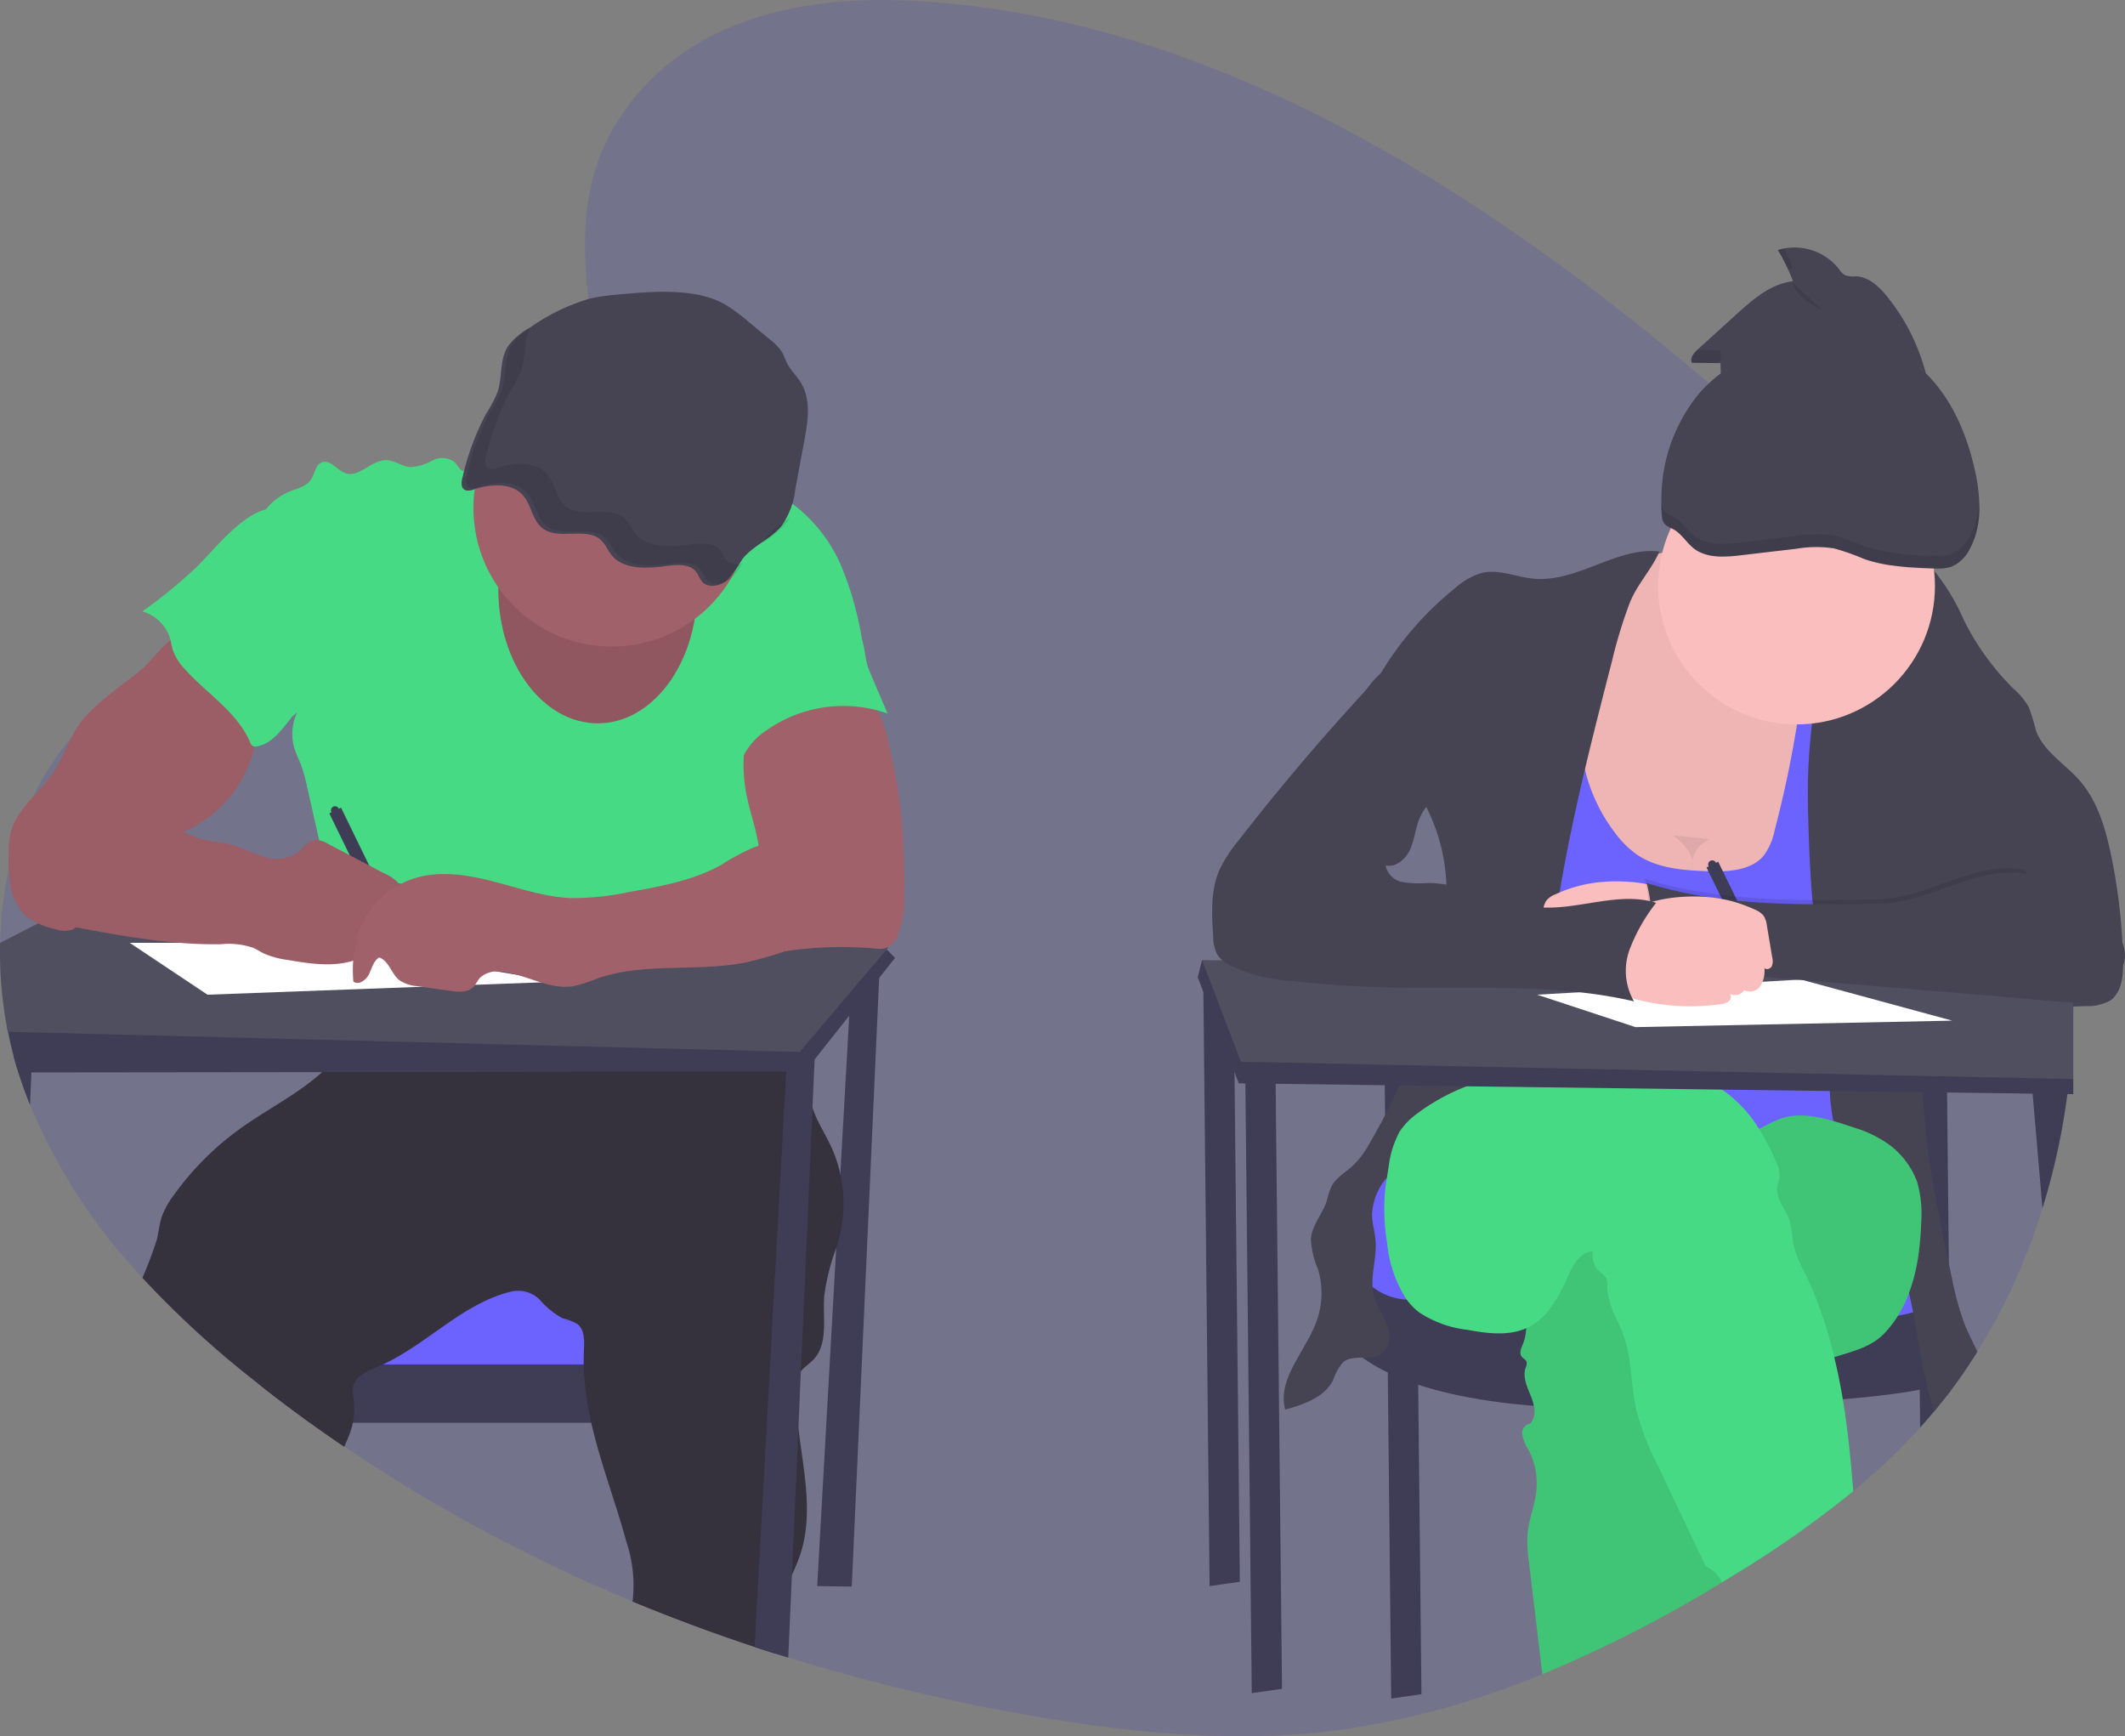 <svg xmlns="http://www.w3.org/2000/svg" width="272.692" height="222.769" viewBox="0 0 272.692 222.769">
  <rect x="0" y="0" width="272.692" height="222.769" fill="#808080" stroke="none"/>
  <g id="undraw_exams_g4ow" transform="translate(-0.001 -0.022)">
    <path id="Path_76" data-name="Path 76" d="M374.611,177.656v.5q-.044,4.378-.519,8.734a.317.317,0,0,1,0,.053c-.025.241-.053.48-.08.721-.047.408-.1.813-.153,1.221a87.81,87.81,0,0,1-3.2,14.646h0a78.979,78.979,0,0,1-8.351,18.389q-1.642,2.636-3.5,5.1h0c-.66.871-1.334,1.723-2.031,2.561q-.732.879-1.493,1.731l-.316.35a82.315,82.315,0,0,1-8.6,8.173,134.98,134.98,0,0,1-15.833,11.081c-.311.191-.624.38-.938.555a.455.455,0,0,1-.069.042A166.971,166.971,0,0,1,306.475,263.3a104.57,104.57,0,0,1-26.85,7.28c-12.823,1.576-25.8.294-38.547-1.909a250.51,250.51,0,0,1-31.35-7.491l-1.692-.53q-1.315-.419-2.627-.854-7.926-2.622-15.675-5.826a206.046,206.046,0,0,1-36.991-19.862q-2.22-1.493-4.375-3.052-3.013-2.17-5.954-4.467l-1.21-.938a124.363,124.363,0,0,1-14.377-13.2,73.309,73.309,0,0,1-14.427-22.2q-.793-1.973-1.454-4.02l-.042-.136c-.222-.694-.427-1.387-.616-2.109q-.416-1.548-.73-3.135c-.044-.2-.083-.405-.119-.61a52.5,52.5,0,0,1-.874-10.8,49.939,49.939,0,0,1,1.11-9.433h0a42.552,42.552,0,0,1,3.143-9.314h0a33.57,33.57,0,0,1,4.808-7.416h0a28.364,28.364,0,0,1,4.531-4.234,37.007,37.007,0,0,1,9.807-5.038h0c1.626-.583,3.274-1.093,4.93-1.568,1.174-.338,2.353-.66,3.526-.977l3.462-.935c2.22-.6,4.439-1.226,6.625-1.9a74.626,74.626,0,0,0,17.2-7.308c.855-.519,1.726-1.088,2.6-1.7q1.665-1.157,3.285-2.514h0c1.093-.916,2.164-1.895,3.185-2.933.158-.161.314-.322.469-.486.832-.877,1.64-1.8,2.389-2.749.366-.466.721-.941,1.06-1.423.469-.669.913-1.348,1.323-2.048h0A20.961,20.961,0,0,0,185.2,96.059a17.56,17.56,0,0,0-.18-2c-.361-2.45-.707-4.841-.963-7.18-1.071-9.674-.619-18.447,6.642-26.69,9.028-10.246,23.2-12.335,36.095-11.516,37.29,2.358,71.238,23.649,101.071,49q3.87,3.285,7.646,6.659.952.849,1.906,1.709c4.716,4.248,9.361,8.653,13.686,13.373.35.383.7.766,1.043,1.151.211.239.424.474.633.716q2.022,2.289,3.926,4.689a88.822,88.822,0,0,1,8.967,13.594A77.177,77.177,0,0,1,373.54,163.6h0a85.687,85.687,0,0,1,.952,9.2c.047.907.078,1.817.094,2.724v.871C374.614,176.824,374.614,177.234,374.611,177.656Z" transform="translate(-108.55 -48.49)" fill="#10f" opacity="0.1"/>
    <path id="Path_77" data-name="Path 77" d="M382.419,445.85l-4.439,79.012,4.439.058,3.607-80.18Z" transform="translate(-273.113 -321.336)" fill="#3f3d56"/>
    <rect id="Rectangle_8" data-name="Rectangle 8" width="54.933" height="11.93" transform="translate(38.004 164.545)" fill="#6c63ff"/>
    <path id="Path_78" data-name="Path 78" d="M293.238,679.51V687H236.494q-3.013-2.17-5.954-4.467V679.51Z" transform="translate(-196.694 -504.425)" fill="#3f3d56"/>
    <path id="Path_79" data-name="Path 79" d="M264.018,534.686c-.155.719-.358,1.429-.572,2.136a27.85,27.85,0,0,0-1.534,6.187c-.2,2.808.555,6.073-1.387,8.112-.5.527-1.151.921-1.6,1.484a2.6,2.6,0,0,0-.189.277,4.3,4.3,0,0,0-.452,2.22,38.862,38.862,0,0,0,.314,4.813c.658,5.493,1.956,11,.25,16.183a24.936,24.936,0,0,1-1.079,2.638,20.625,20.625,0,0,0-2.011,5.621,35.41,35.41,0,0,0-.15,4.481q-1.315-.419-2.627-.855-7.926-2.622-15.675-5.826c.014-.075.028-.153.039-.228a17.674,17.674,0,0,0-.807-7.4c-1.387-5.1-3.351-10.154-4.514-15.292a38.7,38.7,0,0,1-.918-6.1c-.033-.461-.053-.924-.055-1.387-.014-.6,0-1.21.025-1.82.058-1.218.111-2.663-.863-3.4a7.46,7.46,0,0,0-1.867-.716,10.583,10.583,0,0,1-2.982-2.428,3.909,3.909,0,0,0-3.493-1.026c-6.237,1.429-10.82,6.72-16.624,9.394-.225.105-.449.205-.677.3a9.866,9.866,0,0,0-2.128,1.088,2.425,2.425,0,0,0-.954,1.346,5.035,5.035,0,0,0,.053,1.809,9.235,9.235,0,0,1-.125,2.949,9,9,0,0,1-.3,1.11c-.222.657-.519,1.3-.8,1.942q-2.219-1.493-4.375-3.052-3.013-2.17-5.954-4.467l-1.19-.957a124.37,124.37,0,0,1-14.377-13.2,50.272,50.272,0,0,0,1.856-4.919c.233-.979.319-2,.641-2.949a10.6,10.6,0,0,1,1.531-2.747,37.179,37.179,0,0,1,8.528-8.534c3.437-2.464,7.408-4.439,10.5-7.236a16.571,16.571,0,0,0,3.21-3.8,2.376,2.376,0,0,0,.147-.278,5.754,5.754,0,0,0,.5-1.587c.222-1.243.189-2.608.3-3.8a40.545,40.545,0,0,0,11.411.344c4.425-.5,8.753-1.726,13.178-2.2.333-.039.669-.069,1-.1,1.418-.114,2.838-.139,4.261-.122,1.19,0,2.38.053,3.571.092l13.1.444a12.86,12.86,0,0,1,4.284.635,9.363,9.363,0,0,1,3.917,3.263c.13.178.261.355.383.538a16.924,16.924,0,0,1,2.02,3.992c.053.144.1.277.15.436.125.386.233.774.33,1.168.075.308.142.616.2.927a39.8,39.8,0,0,0,.968,4.592c.033.108.069.216.108.322.58,1.626,1.543,3.082,2.269,4.644a17.25,17.25,0,0,1,1.193,3.532A17.453,17.453,0,0,1,264.018,534.686Z" transform="translate(-156.144 -376.649)" fill="#35323e"/>
    <path id="Path_80" data-name="Path 80" d="M260.893,259c-1.171-.932-2.869-.25-4.239.352a27.209,27.209,0,0,1-3.54,1.279,1.5,1.5,0,0,1-.777.08c-.555-.133-.788-.791-1.2-1.19a2.674,2.674,0,0,0-2.822-.153,6.439,6.439,0,0,1-2.835.832c-1.06-.083-1.981-.866-3.052-.891-1.887-.044-3.471,2.281-5.255,1.665-1.088-.375-1.942-1.789-3.013-1.387-.832.316-.907,1.468-1.409,2.22-.591.877-1.742,1.124-2.727,1.512a7.835,7.835,0,0,0-4.755,8,27.572,27.572,0,0,0,1.7,5.249c1.737,5.074,1.14,10.8,3.329,15.692.277-.261.433-.358.7-.616a6.42,6.42,0,0,0-.375,4.605c.23.768.6,1.484.888,2.236a20.042,20.042,0,0,1,.71,2.58l2.414,10.648a69.143,69.143,0,0,1,2.053,12.585,36.725,36.725,0,0,1-.633,8.268c4.372-.724,8.373-2.663,12.8-2.638a35.7,35.7,0,0,1,4.85.5,99.836,99.836,0,0,0,14.185.963,5.634,5.634,0,0,0,2.175-.305,16.349,16.349,0,0,0,1.687-1.06,7.461,7.461,0,0,1,3.8-.832c5.934-.108,11.652,2.064,17.548,2.83a21.128,21.128,0,0,0,.68-15.847,23.66,23.66,0,0,1-1.454-4.592,23.228,23.228,0,0,1-.067-2.949,21.393,21.393,0,0,0-1.34-7.374,7.582,7.582,0,0,1-.721-2.849,6.474,6.474,0,0,1,1-2.774,19.254,19.254,0,0,1,8.2-8.95l4.281-2.874a42.238,42.238,0,0,0-2.908-10.995,19.551,19.551,0,0,0-7.083-8.517,23.405,23.405,0,0,0-3.346-1.665,15.548,15.548,0,0,0-5.063-1.387,26.843,26.843,0,0,0-5.937.755C273.128,263.045,265.821,262.917,260.893,259Z" transform="translate(-192.848 -200.247)" fill="#47da84"/>
    <path id="Path_81" data-name="Path 81" d="M225.745,488.273l-2.036,2.572-3.84,4.847-4.439,5.6-1.24,1.565h-2.405l-59.563.069-37.3.042h-1.665c-.222-.694-.427-1.387-.616-2.109q-.416-1.548-.73-3.135c-.044-.2-.083-.405-.119-.61l13.533-8.848,5.088-.028h0l15.564-.089h0l8.692-.05h2.583l5.793-.031h0l44.151-.253h0l2.258-.014h.979l2.594-.014,9.652-.056,1.853-.7.136.144Z" transform="translate(-110.89 -365.346)" fill="#3f3d56"/>
    <path id="Path_82" data-name="Path 82" d="M222.572,455.461l-.23.277-1.515,1.784-3.118,3.682-6.539,7.71-57.929-1.479-43.683-1.11c-.044-.2-.083-.405-.119-.61a52.5,52.5,0,0,1-.874-10.8l4.844-2.48,1.11-.572,8.637-4.439,7.58-3.884,19.77,2.569,4.378.569,1.981.255,2.9.377.244.033,45.464,5.9,5.024.652,2.949.383,9.089,1.182Z" transform="translate(-108.55 -333.922)" fill="#504f60"/>
    <path id="Path_83" data-name="Path 83" d="M465.334,534.51l-.047,1.09-.277,6.156L463.517,575.6l-.316,7.316-.832,18.821-.469,10.631-1.692-.53q-1.315-.419-2.627-.854l4.059-73.8.086-1.548,1.787-.555Z" transform="translate(-360.745 -399.654)" fill="#3f3d56"/>
    <path id="Path_84" data-name="Path 84" d="M117.229,534.22l-.125,2.849-.183,4.161q-.793-1.973-1.454-4.02l-.042-.136c-.222-.694-.427-1.387-.616-2.109Z" transform="translate(-113.072 -399.444)" fill="#3f3d56"/>
    <ellipse id="Ellipse_2" data-name="Ellipse 2" cx="12.762" cy="17.201" rx="12.762" ry="17.201" transform="translate(63.945 58.425)" fill="#a1616a"/>
    <ellipse id="Ellipse_3" data-name="Ellipse 3" cx="12.762" cy="17.201" rx="12.762" ry="17.201" transform="translate(63.945 58.425)" opacity="0.1"/>
    <ellipse id="Ellipse_4" data-name="Ellipse 4" cx="17.756" cy="17.756" rx="17.756" ry="17.756" transform="translate(60.754 47.466)" fill="#a1616a"/>
    <path id="Path_85" data-name="Path 85" d="M341.683,183.851a22.734,22.734,0,0,0-3.221.491,26.079,26.079,0,0,0-7.6,3.684,9.043,9.043,0,0,0-2.808,2.347c-1.182,1.762-.724,4-1.387,5.959a17.174,17.174,0,0,1-1.512,2.841,33.817,33.817,0,0,0-3,8.168c-.155.577-.2,1.359.43,1.581a1.734,1.734,0,0,0,1.076-.122c1.989-.658,4.517-.846,5.993.488s1.351,3.7,3.107,4.716c2.011,1.174,5.152-.244,6.978,1.14.782.594,1.065,1.545,1.706,2.261,1.493,1.665,4.364,1.584,6.753,1.248,1.37-.194,3.052-.325,3.884.638.4.455.513,1.079.977,1.49.832.744,2.355.366,3.168-.4a21.321,21.321,0,0,0,1.878-2.652c1.318-1.665,3.634-2.572,4.994-4.217a10.158,10.158,0,0,0,1.792-4.8l1.157-6.212c.469-2.519.9-5.271-.522-7.491-.5-.8-1.229-1.487-1.665-2.314-.291-.555-.455-1.14-.793-1.665a6.912,6.912,0,0,0-1.423-1.437l-2.738-2.267a23.032,23.032,0,0,0-2.994-2.22C352,182.835,346.149,183.435,341.683,183.851Z" transform="translate(-262.82 -145.995)" fill="#464353"/>
    <path id="Path_86" data-name="Path 86" d="M131.848,341.088c-.658.7-1.265,1.454-1.97,2.109a23.874,23.874,0,0,1-1.942,1.554q-1.631,1.221-3.191,2.527a17.869,17.869,0,0,0-2.924,2.922c-1.482,1.989-2.183,4.464-3.571,6.52-1.226,1.823-2.955,3.263-4.2,5.072a7.845,7.845,0,0,0-1.2,2.516,11.693,11.693,0,0,0-.247,2.661,19.759,19.759,0,0,0,.252,4.381,6.644,6.644,0,0,0,2.084,3.784,9.141,9.141,0,0,0,3.72,1.609,3.35,3.35,0,0,0,2.07.058,3.412,3.412,0,0,0,1.2-1.015l3.376-3.884c2.258-2.608,4.605-5.271,7.7-6.8.971-.474,1.995-.832,2.969-1.293a15.988,15.988,0,0,0,8.179-10.5c.277-1.085.455-2.192.635-3.3l.488-3.035a.968.968,0,0,0,0-.463,1,1,0,0,0-.355-.422,58.849,58.849,0,0,1-6.586-6.215,15.21,15.21,0,0,0-1.493-1.709c-.7-.555-.646-.513-1.487,0A17.833,17.833,0,0,0,131.848,341.088Z" transform="translate(-111.47 -257.494)" fill="#a1616a"/>
    <path id="Path_87" data-name="Path 87" d="M262.085,421.724a.522.522,0,1,0-.938.455l-.277.136,8.273,16.957,1.5-.73-8.273-16.968Z" transform="translate(-218.61 -317.932)" fill="#3f3d56"/>
    <path id="Path_88" data-name="Path 88" d="M131.848,341.088c-.658.7-1.265,1.454-1.97,2.109a23.874,23.874,0,0,1-1.942,1.554q-1.631,1.221-3.191,2.527a17.869,17.869,0,0,0-2.924,2.922c-1.482,1.989-2.183,4.464-3.571,6.52-1.226,1.823-2.955,3.263-4.2,5.072a7.845,7.845,0,0,0-1.2,2.516,11.693,11.693,0,0,0-.247,2.661,19.759,19.759,0,0,0,.252,4.381,6.644,6.644,0,0,0,2.084,3.784,9.141,9.141,0,0,0,3.72,1.609,3.35,3.35,0,0,0,2.07.058,3.412,3.412,0,0,0,1.2-1.015l3.376-3.884c2.258-2.608,4.605-5.271,7.7-6.8.971-.474,1.995-.832,2.969-1.293a15.988,15.988,0,0,0,8.179-10.5c.277-1.085.455-2.192.635-3.3l.488-3.035a.968.968,0,0,0,0-.463,1,1,0,0,0-.355-.422,58.849,58.849,0,0,1-6.586-6.215,15.21,15.21,0,0,0-1.493-1.709c-.7-.555-.646-.513-1.487,0A17.833,17.833,0,0,0,131.848,341.088Z" transform="translate(-111.47 -257.494)" opacity="0.04"/>
    <path id="Path_89" data-name="Path 89" d="M473.078,396.586a12.955,12.955,0,0,1-.832,5.208,2.774,2.774,0,0,1-1.543,1.617,3.591,3.591,0,0,1-1.357.05,49.014,49.014,0,0,0-16.227,1.287c1.415-2.83.6-6.223.993-9.364.108-.857.305-1.7.38-2.561.277-3.052-1.029-6.015-1.629-9.028a20.2,20.2,0,0,1,0-7.9,5.273,5.273,0,0,1,.68-1.9,4.46,4.46,0,0,1,1.559-1.357,13.087,13.087,0,0,1,7.421-1.257c1.7.114,5.11-.047,6.528,1,1.551,1.146,2.042,4.994,2.461,6.772a57.293,57.293,0,0,1,1.276,8.287A89.02,89.02,0,0,1,473.078,396.586Z" transform="translate(-357.055 -281.741)" fill="#a1616a"/>
    <path id="Path_90" data-name="Path 90" d="M59.98,436.03l9.988,6.659,44.945-1.665L85.227,436.03Z" transform="translate(-43.338 -315.043)" fill="#fff"/>
    <path id="Path_91" data-name="Path 91" d="M185.927,286.662c-1.64,1.445-3.03,3.149-4.583,4.689a63.06,63.06,0,0,1-6.964,5.7,5.183,5.183,0,0,1,3.607,3.634c.105.408.158.832.277,1.232a6.73,6.73,0,0,0,1.543,2.5c2.813,3.171,6.75,5.518,8.409,9.433a.871.871,0,0,0,.333.472.73.73,0,0,0,.43.05c1.5-.158,2.65-1.368,3.607-2.544a26.594,26.594,0,0,0,4.716-8.3,14.8,14.8,0,0,0,.069-9.433,24.144,24.144,0,0,0-2.183-4.253q-1.079-1.795-2.153-3.585c-.375-.63-.852-1.909-1.587-2.219C189.861,283.352,186.945,285.644,185.927,286.662Z" transform="translate(-156.115 -218.58)" fill="#47da84"/>
    <path id="Path_92" data-name="Path 92" d="M462.171,343.835l2.361,5.549a17.154,17.154,0,0,0-15.509,2.15,8.712,8.712,0,0,0-3.188,3.709,1.62,1.62,0,0,1-1.606-.63,3.221,3.221,0,0,1-.594-1.7c-.219-2.131.588-4.22,1.387-6.212a8.945,8.945,0,0,1,1.415-2.641,8.265,8.265,0,0,1,2.414-1.728,53.744,53.744,0,0,1,8.753-3.867c1.276-.413,2.614-.405,3.329.788C461.763,340.678,461.521,342.32,462.171,343.835Z" transform="translate(-350.642 -257.822)" fill="#47da84"/>
    <path id="Path_93" data-name="Path 93" d="M133.918,413.529c.591.472,1.11,1.029,1.717,1.479a12.263,12.263,0,0,0,2.042,1.146l2.736,1.315a15.329,15.329,0,0,0,2.65,1.076c1.171.313,2.4.344,3.576.635,1.484.366,2.841,1.129,4.3,1.57a4.975,4.975,0,0,0,4.395-.405c.763-.574,1.34-1.523,2.286-1.665a3.026,3.026,0,0,1,1.742.5l7.119,3.743a5.424,5.424,0,0,1,2.478,2.028c.5.963.164,2.425-.893,2.674a9.751,9.751,0,0,1-1.11.064.87.87,0,0,0-.816.63,1.265,1.265,0,0,0,.175.652,2.728,2.728,0,0,1,.042,2.319,1.659,1.659,0,0,1-2.014.832c.125,1.074-1.043,1.826-2.084,2.111-2.625.719-5.407.277-8.09-.178a11.089,11.089,0,0,1-3.085-.832c-.461-.225-.888-.513-1.354-.721a9.662,9.662,0,0,0-4.131-.469c-6.467.114-12.879-1.085-19.238-2.278a9.306,9.306,0,0,1-3.4-1.11c-1.942-1.265-2.663-3.862-2.344-6.159a18.493,18.493,0,0,1,2.63-6.4l1.484-2.616a3.369,3.369,0,0,1,.8-1.054C127.717,410.751,132.048,412.025,133.918,413.529Z" transform="translate(-117.218 -310.866)" fill="#a1616a"/>
    <path id="Path_94" data-name="Path 94" d="M133.918,413.529c.591.472,1.11,1.029,1.717,1.479a12.263,12.263,0,0,0,2.042,1.146l2.736,1.315a15.329,15.329,0,0,0,2.65,1.076c1.171.313,2.4.344,3.576.635,1.484.366,2.841,1.129,4.3,1.57a4.975,4.975,0,0,0,4.395-.405c.763-.574,1.34-1.523,2.286-1.665a3.026,3.026,0,0,1,1.742.5l7.119,3.743a5.424,5.424,0,0,1,2.478,2.028c.5.963.164,2.425-.893,2.674a9.751,9.751,0,0,1-1.11.064.87.87,0,0,0-.816.63,1.265,1.265,0,0,0,.175.652,2.728,2.728,0,0,1,.042,2.319,1.659,1.659,0,0,1-2.014.832c.125,1.074-1.043,1.826-2.084,2.111-2.625.719-5.407.277-8.09-.178a11.089,11.089,0,0,1-3.085-.832c-.461-.225-.888-.513-1.354-.721a9.662,9.662,0,0,0-4.131-.469c-6.467.114-12.879-1.085-19.238-2.278a9.306,9.306,0,0,1-3.4-1.11c-1.942-1.265-2.663-3.862-2.344-6.159a18.493,18.493,0,0,1,2.63-6.4l1.484-2.616a3.369,3.369,0,0,1,.8-1.054C127.717,410.751,132.048,412.025,133.918,413.529Z" transform="translate(-117.218 -310.866)" opacity="0.04"/>
    <path id="Path_95" data-name="Path 95" d="M327.919,433.262c-1.445.682-3.1.749-4.614,1.273a27.323,27.323,0,0,0-4.176,2.236c-3.607,2.014-7.768,2.774-11.855,3.5a34.587,34.587,0,0,1-7.491.782c-3.379-.144-6.625-1.271-9.9-2.12s-6.767-1.421-10.01-.466a11.267,11.267,0,0,0-7.352,7.055,16.25,16.25,0,0,0-.644,6.248c.682.5,1.637-.194,2.009-.957s.574-1.7,1.3-2.142c1.251.424,1.556,2.092,2.589,2.916a4.674,4.674,0,0,0,2.322.769l4.217.6c1.015.144,2.195.241,2.93-.474.358-.347.555-.832.882-1.2a3.272,3.272,0,0,1,2.791-.771c3.118.311,6.043,2.333,9.139,1.853a17.329,17.329,0,0,0,3.071-.977c6.018-2.125,12.7-.832,18.966-2.05a42.328,42.328,0,0,0,6.961-2.15,14.077,14.077,0,0,0,3.537-1.753,7.446,7.446,0,0,0,2.874-6.606,7.552,7.552,0,0,0-2.666-4.894,9.436,9.436,0,0,0-1.715-1.473C329.964,431.964,328.868,432.815,327.919,433.262Z" transform="translate(-226.529 -325.805)" fill="#a1616a"/>
    <g id="Group_1" data-name="Group 1" transform="translate(59.79 42.15)" opacity="0.1">
      <path id="Path_96" data-name="Path 96" d="M357.549,230.223c-.463-.411-.577-1.035-.977-1.49-.832-.963-2.514-.832-3.884-.638-2.389.336-5.271.413-6.753-1.248-.641-.716-.924-1.665-1.706-2.261-1.826-1.387-4.966.033-6.978-1.14-1.756-1.024-1.642-3.4-3.107-4.716s-4-1.146-5.993-.488a1.734,1.734,0,0,1-1.076.122c-.63-.222-.585-1-.43-1.581a33.824,33.824,0,0,1,3-8.168,17.159,17.159,0,0,0,1.512-2.841c.6-1.759.294-3.748,1.085-5.413a7.471,7.471,0,0,0-2.189,1.942c-1.182,1.762-.724,4-1.387,5.959a17.16,17.16,0,0,1-1.512,2.841,33.821,33.821,0,0,0-3,8.168c-.155.577-.2,1.359.43,1.581a1.734,1.734,0,0,0,1.077-.122c1.989-.658,4.517-.846,5.993.488s1.351,3.7,3.107,4.716c2.011,1.174,5.152-.244,6.978,1.14.782.594,1.065,1.545,1.706,2.261,1.493,1.665,4.364,1.584,6.753,1.248,1.371-.194,3.052-.325,3.884.638.4.455.513,1.079.977,1.49.832.744,2.355.366,3.168-.4a8.416,8.416,0,0,0,1.326-1.814A2.064,2.064,0,0,1,357.549,230.223Z" transform="translate(-324.055 -200.36)"/>
      <path id="Path_97" data-name="Path 97" d="M461.707,290.439a7.883,7.883,0,0,0-.5.719,15.04,15.04,0,0,0,2.991-2.439,5.884,5.884,0,0,0,.555-.8A14.571,14.571,0,0,0,461.707,290.439Z" transform="translate(-423.158 -263.627)"/>
    </g>
    <path id="Path_98" data-name="Path 98" d="M556.48,446.53l.832,79.625,3.884-.555-.832-79.07Z" transform="translate(-402.09 -322.63)" fill="#3f3d56"/>
    <path id="Path_99" data-name="Path 99" d="M640.48,498.53l.832,79.625,3.884-.555-.832-79.07Z" transform="translate(-462.786 -360.203)" fill="#3f3d56"/>
    <path id="Path_100" data-name="Path 100" d="M999.317,587.229h0L999.3,585.7v-.91l-.147-14.005-.23-21.9L998.884,547H995l.02,1.82.122,11.727.053,5.077h0l.044,4.112.072,7.108.045,4.192h0v.444l.058,5.51.05,4.858.316-.35q.763-.852,1.493-1.731Z" transform="translate(-749.064 -408.678)" fill="#3f3d56"/>
    <path id="Path_101" data-name="Path 101" d="M619.2,545.03l-2.219,3.318,2.219,15.118,18.866,5.163h30.518l18.311,1.107,8.723-5.971-1.509-10.254-6.658-8.481Z" transform="translate(-445.805 -393.802)" fill="#6c63ff"/>
    <path id="Path_102" data-name="Path 102" d="M722.039,605.48l-1.11,9.216s-5.826,18.07,41.061,16.963,38.841-4.794,38.841-4.794l-.277-10.692s1.634,5.06-22.2,4.375-46.055-2.9-46.055-2.9S723.981,619.122,722.039,605.48Z" transform="translate(-550.864 -450.934)" fill="#3f3d56"/>
    <path id="Path_103" data-name="Path 103" d="M837.088,304.512a13.405,13.405,0,0,0-6.056,6.19,39.96,39.96,0,0,0-2.872,8.323,74.1,74.1,0,0,0-2,9.089,27.527,27.527,0,0,0,2.33,16.136c2.514,4.913,7.158,8.878,12.6,9.824a23.182,23.182,0,0,0,6.381.075,51.88,51.88,0,0,0,11.267-2.483c3.815-1.29,7.785-3.277,9.483-6.936a15.512,15.512,0,0,0,1.021-6.878,73.168,73.168,0,0,0-2.86-18.808,16.014,16.014,0,0,0-2.2-5.06,15.51,15.51,0,0,0-4.092-3.607C853.6,306.007,845.07,300.883,837.088,304.512Z" transform="translate(-626.85 -232.576)" fill="#fbbebe"/>
    <path id="Path_104" data-name="Path 104" d="M837.088,304.512a13.405,13.405,0,0,0-6.056,6.19,39.96,39.96,0,0,0-2.872,8.323,74.1,74.1,0,0,0-2,9.089,27.527,27.527,0,0,0,2.33,16.136c2.514,4.913,7.158,8.878,12.6,9.824a23.182,23.182,0,0,0,6.381.075,51.88,51.88,0,0,0,11.267-2.483c3.815-1.29,7.785-3.277,9.483-6.936a15.512,15.512,0,0,0,1.021-6.878,73.168,73.168,0,0,0-2.86-18.808,16.014,16.014,0,0,0-2.2-5.06,15.51,15.51,0,0,0-4.092-3.607C853.6,306.007,845.07,300.883,837.088,304.512Z" transform="translate(-626.85 -232.576)" opacity="0.05"/>
    <path id="Path_105" data-name="Path 105" d="M791.886,371.36a12.6,12.6,0,0,0,2.774,2.774c2.641,1.826,6.032,2.072,9.239,2.172,2.575.078,5.527-.069,7.141-2.078a8.314,8.314,0,0,0,1.348-3.182,141.177,141.177,0,0,0,3.857-21.021l7.346.025c3.179,13.614,2.919,27.766,2.641,41.746l-.4,20.386-4.733-.5c-11.239-1.19-22.495-2.38-33.795-2.586a193.319,193.319,0,0,0-19.842.655L777.767,379.1c1.337-3.984,2.688-8.021,3-12.207.452-6.073-1.251-12.485,1.11-18.1a2.2,2.2,0,0,1,.857-1.157,2.434,2.434,0,0,1,1.468-.114c.932.125,3.781,0,4.458.6,1,.866.339,1-.014,2.392a29.187,29.187,0,0,0-1.218,7.41A21.886,21.886,0,0,0,791.886,371.36Z" transform="translate(-584.652 -264.503)" fill="#6c63ff"/>
    <path id="Path_106" data-name="Path 106" d="M963.05,413.639h0q1.856-2.464,3.5-5.1c-.555-1.187-1.165-2.347-1.651-3.559a35.763,35.763,0,0,1-1.593-5.785q-.216-1-.43-2c-1.554-7.244-3.013-14.591-3.315-21.934q-.042-.915-.053-1.831v-2.28c.033-1.665.139-3.343.33-5.013.036-.327.078-.655.122-.982a1.407,1.407,0,0,1,.028-.214l18.866-.688h0l1.587-.058a5.813,5.813,0,0,0,3.143-.719c1.512-1.038,1.689-3.166,1.665-4.994a74.126,74.126,0,0,0-1.565-13.747c-.716-3.4-1.737-6.878-4.028-9.491-1.881-2.147-4.605-3.709-5.585-6.381a28.833,28.833,0,0,0-.927-3.032,9.444,9.444,0,0,0-1.986-2.378,33.107,33.107,0,0,1-6.353-8.8,27.8,27.8,0,0,0-3.809-6.326c-.072-.081-.144-.155-.219-.228-1.248-1.235-2.677-1.776-4.37-.935a5.6,5.6,0,0,0-.866.538h0a10.546,10.546,0,0,0-1.645,1.565,37.453,37.453,0,0,0-4.475,6.381,35.454,35.454,0,0,0-2.286,4.994A34.407,34.407,0,0,0,945.9,324.8c-.239,1.046-.427,2.1-.577,3.163a76.929,76.929,0,0,0-.477,12.08c.083,3.707.247,7.421.583,11.114q.125,1.34.277,2.677.305,2.644.755,5.271c.119.669.241,1.337.377,2,.033.178.069.355.105.53l.017.075a45.063,45.063,0,0,1,.852,4.692q.033.3.05.591a22.8,22.8,0,0,1-.022,2.722c-.064,1.071-.164,2.139-.213,3.21a5.174,5.174,0,0,1-.02.555c-.014.541,0,1.082,0,1.623a25.745,25.745,0,0,0,.461,3.854,24.928,24.928,0,0,0,2.4,6.781c.105.2.214.4.322.591,1.407,2.514,3.182,4.819,4.483,7.391a31.9,31.9,0,0,1,2.5,7.272q.277,1.246.527,2.5c.258,1.332.488,2.675.724,4.017.022.133.047.277.072.4.313,1.781.644,3.554,1.068,5.294.247,1.013.524,2.011.849,2.994Z" transform="translate(-712.798 -235.089)" fill="#464353"/>
    <path id="Path_107" data-name="Path 107" d="M863.235,577.931c0,.25-.016.5-.028.752a35.539,35.539,0,0,1-.336,3.637,23.66,23.66,0,0,1-1.2,4.825,16.27,16.27,0,0,1-1.432,2.944,13.573,13.573,0,0,1-1.781,2.294c-1.665,1.731-4.062,2.283-6.381,3.013A15.709,15.709,0,0,0,849,596.653c-.175.1-.347.2-.513.313l-2.9,1.923a8.683,8.683,0,0,0-2.45,2.1,4.479,4.479,0,0,0-.277.469,10.624,10.624,0,0,0-.855,2.563c-1.509,6.287-3.021,12.579-4.056,18.96-.069.422-.136.846-.208,1.271l-.025.133a.7.7,0,0,0-.045-.092,166.966,166.966,0,0,1-23.055,11.783l-1.723-14.427a17.454,17.454,0,0,1-.178-3.546c.164-1.867.924-3.637,1.129-5.5a9.368,9.368,0,0,0-.99-5.291,5.786,5.786,0,0,1-.813-1.962,1.22,1.22,0,0,1,1.043-1.426,2.564,2.564,0,0,0,.436-2.289,6.65,6.65,0,0,0-.388-1.268c-.472-1.16-1.068-2.422-.663-3.607a1.346,1.346,0,0,0,.139-.694.109.109,0,0,0,0-.044c-.094-.311-.463-.447-.655-.71-.361-.491,0-1.16.222-1.726a6.58,6.58,0,0,0,.372-1.889c.031-.358.053-.719.092-1.074a10.83,10.83,0,0,1,.258-1.426,11.256,11.256,0,0,1,4.558-6.525c1.079-.727,2.281-1.257,3.382-1.942a30.965,30.965,0,0,0,3.224-2.5q3.665-3.052,7.621-5.754a96.265,96.265,0,0,1,8.8-5.344q.971-.524,1.942-1.021,1.057-.555,2.128-1.052c2.286-1.09,4.88-.682,7.407.044,1.06.3,2.106.663,3.116.99a14.423,14.423,0,0,1,2.83,1.271,10.435,10.435,0,0,1,4.858,5.71.291.291,0,0,1,0,.047A14.53,14.53,0,0,1,863.235,577.931Z" transform="translate(-616.69 -421.248)" fill="#47da84"/>
    <path id="Path_108" data-name="Path 108" d="M863.235,577.931c0,.25-.016.5-.028.752a35.539,35.539,0,0,1-.336,3.637,23.66,23.66,0,0,1-1.2,4.825,16.27,16.27,0,0,1-1.432,2.944,13.573,13.573,0,0,1-1.781,2.294c-1.665,1.731-4.062,2.283-6.381,3.013A15.709,15.709,0,0,0,849,596.653c-.175.1-.347.2-.513.313l-2.9,1.923a8.683,8.683,0,0,0-2.45,2.1,4.479,4.479,0,0,0-.277.469,10.624,10.624,0,0,0-.855,2.563c-1.509,6.287-3.021,12.579-4.056,18.96-.069.422-.136.846-.208,1.271l-.025.133a.7.7,0,0,0-.045-.092,166.966,166.966,0,0,1-23.055,11.783l-1.723-14.427a17.454,17.454,0,0,1-.178-3.546c.164-1.867.924-3.637,1.129-5.5a9.368,9.368,0,0,0-.99-5.291,5.786,5.786,0,0,1-.813-1.962,1.22,1.22,0,0,1,1.043-1.426,2.564,2.564,0,0,0,.436-2.289,6.65,6.65,0,0,0-.388-1.268c-.472-1.16-1.068-2.422-.663-3.607a1.346,1.346,0,0,0,.139-.694.109.109,0,0,0,0-.044c-.094-.311-.463-.447-.655-.71-.361-.491,0-1.16.222-1.726a6.58,6.58,0,0,0,.372-1.889c.031-.358.053-.719.092-1.074a10.83,10.83,0,0,1,.258-1.426,11.256,11.256,0,0,1,4.558-6.525c1.079-.727,2.281-1.257,3.382-1.942a30.965,30.965,0,0,0,3.224-2.5q3.665-3.052,7.621-5.754a96.265,96.265,0,0,1,8.8-5.344q.971-.524,1.942-1.021,1.057-.555,2.128-1.052c2.286-1.09,4.88-.682,7.407.044,1.06.3,2.106.663,3.116.99a14.423,14.423,0,0,1,2.83,1.271,10.435,10.435,0,0,1,4.858,5.71.291.291,0,0,1,0,.047A14.53,14.53,0,0,1,863.235,577.931Z" transform="translate(-616.69 -421.248)" opacity="0.1"/>
    <path id="Path_109" data-name="Path 109" d="M899.085,446.724a.522.522,0,1,0-.938.455l-.277.136,8.273,16.957,1.5-.73-8.273-16.968Z" transform="translate(-678.882 -335.996)" fill="#3f3d56"/>
    <ellipse id="Ellipse_5" data-name="Ellipse 5" cx="17.756" cy="17.756" rx="17.756" ry="17.756" transform="translate(212.79 57.454)" fill="#fbbebe"/>
    <path id="Path_110" data-name="Path 110" d="M917.8,195.412a23.58,23.58,0,0,0-.627-4.187c-1.043-4.486-2.949-8.9-6.231-12.124a24.282,24.282,0,0,0-.724-2.328.435.435,0,0,0-.02-.055,26.05,26.05,0,0,0-4.189-7.427c-1.04-1.293-2.389-2.569-4.048-2.619a3.282,3.282,0,0,1-1.387-.15,2.5,2.5,0,0,1-.774-.794,7.266,7.266,0,0,0-7.036-2.633l-.172.036c-.1.019-.194.042-.277.067s-.233.067-.35.1q.192.316.375.641.494.88.915,1.8.35.766.647,1.556c-2.841.325-5.155,2.342-7.269,4.261l-4.977,4.517a.219.219,0,0,0-.025.025l-.144.139c-.036.036-.072.072-.105.111a.234.234,0,0,0-.036.039c-.042.044-.08.092-.119.139a2.094,2.094,0,0,0-.186.277,1.014,1.014,0,0,0-.072.13.278.278,0,0,0-.02.042,1.026,1.026,0,0,0-.047.117.04.04,0,0,0,0,.017.648.648,0,0,0-.019.069.833.833,0,0,0,.047.588l3.282.036h.386c.017.438.031.879.047,1.318a18.722,18.722,0,0,0-1.5,1.248,16.287,16.287,0,0,0-1.462,1.543,21.292,21.292,0,0,0-4.661,12.845v1.7c0,.277.025.555.047.832a2.078,2.078,0,0,0,.278,1.029.937.937,0,0,0,.078.1,1.916,1.916,0,0,0,.588.433l.239.117h0c.119.058.233.114.344.178,1.046.591,1.665,1.731,2.616,2.464.055.042.111.083.166.119l.125.083.078.05.105.061a2.274,2.274,0,0,0,.214.114h0l.133.067h.022c.111.05.222.1.336.139l.158.055.047.017c.044.014.091.031.139.042q.142.042.278.075l.277.061c.108.019.219.039.33.053l.164.022.166.017q.4.036.8.042h0a19.964,19.964,0,0,0,2.516-.175l7.08-.832a15.256,15.256,0,0,1,4.83-.044,31.845,31.845,0,0,1,3.884,1.368c.294.1.588.2.885.277.108.031.219.064.33.092l.153.039.355.086c.128.031.255.061.383.086.18.039.358.072.538.105.122.025.247.044.372.067h.025l.355.055h.086l.264.036c.128.019.255.036.386.05q.425.053.849.092c.458.044.918.078,1.387.105l.461.028.461.022,1.387.061h.255a7.158,7.158,0,0,0,1.726-.089c.1-.019.2-.042.294-.069s.178-.055.277-.089a4.75,4.75,0,0,0,2.328-2.3c.111-.208.214-.416.308-.63s.18-.43.258-.646c.1-.277.18-.541.252-.818.022-.075.042-.15.058-.228s.055-.23.078-.347c.069-.319.122-.641.161-.966a2.958,2.958,0,0,1,.036-.311c.025-.277.044-.535.055-.807v-.622C917.817,195.995,917.8,195.7,917.8,195.412Zm-7.114-16.563c-.225-.211-.455-.413-.688-.6a2.871,2.871,0,0,1,.685.6Z" transform="translate(-663.816 -131.194)" fill="#464353"/>
    <path id="Path_111" data-name="Path 111" d="M734.074,306.859c-2.089-.258-4.162-1.174-6.223-.724a8.624,8.624,0,0,0-3.432,1.9,41.73,41.73,0,0,0-9.646,11.028,5.822,5.822,0,0,0-.891,2.086,5.531,5.531,0,0,0,.383,2.575c1.9,5.607,5.957,10.29,7.8,15.914,1.942,5.915,1.268,12.379-.164,18.439a77.058,77.058,0,0,1-8.556,21.28,12.135,12.135,0,0,1-1.97,2.7c-1.01.971-2.367,1.665-2.966,2.935a13.167,13.167,0,0,0-.555,1.781c-.555,1.665-1.9,3.091-2.028,4.847a11.058,11.058,0,0,0,.924,3.884,10.7,10.7,0,0,1-.2,6.686c-1.406,3.856-5.085,7.363-4.017,11.328,2.383-.685,5.024-1.576,6.148-3.787a6.748,6.748,0,0,1,1.262-2.286c1.334-1.135,3.607-.108,5.024-1.151,1.071-.794,1.11-2.419.633-3.668s-1.3-2.347-1.665-3.632c-.638-2.317.383-4.766.194-7.161-.089-1.11-.43-2.172-.455-3.277a7.7,7.7,0,0,1,2.719-5.618,22.6,22.6,0,0,1,5.449-3.374l7.258-3.607c2.633-1.3,5.518-2.894,6.381-5.7a11.547,11.547,0,0,0,.347-3.271c.247-16.788,4.453-33.237,8.634-49.5a61.306,61.306,0,0,1,2.275-7.469c.965-2.419,2.855-4.361,3.818-6.609C744.977,302.756,739.875,307.586,734.074,306.859Z" transform="translate(-537.606 -232.626)" fill="#464353"/>
    <path id="Path_112" data-name="Path 112" d="M807.7,586.029c.641,3.884,1.032,7.852,1.337,11.8A134.988,134.988,0,0,1,793.2,608.91c-.311.191-.624.38-.938.555l-.025.133a.708.708,0,0,0-.044-.092,4.176,4.176,0,0,0-2.086-2.059q-3.071-6.45-6.137-12.9a33.884,33.884,0,0,1-2.774-7.172,1.1,1.1,0,0,0-.033-.161c-.422-1.942-.519-3.959-.8-5.926a17.115,17.115,0,0,0-.757-3.313c-.333-.957-.791-1.887-1.2-2.821a9.4,9.4,0,0,1-.938-3.568,2.332,2.332,0,0,0-.169-1.165,3.024,3.024,0,0,0-.757-.732,2.888,2.888,0,0,1-.932-2.638c-1.665.086-2.6,1.876-3.271,3.393a18.5,18.5,0,0,1-2.375,4.162,7.892,7.892,0,0,1-2.63,2.189c-.092.044-.183.089-.277.128-2.317,1.021-5.022.66-7.532.2a14.119,14.119,0,0,1-6.228-2.267l-.189-.15a8.148,8.148,0,0,1-1.387-1.482,16.123,16.123,0,0,1-2.5-7.213c-.033-.239-.067-.477-.1-.716a26.688,26.688,0,0,1-.208-5.4c.033-.444.081-.888.139-1.329.039-.278.08-.577.128-.866a.075.075,0,0,1,0-.025c.072-.458.15-.918.228-1.387a12.751,12.751,0,0,1,1.387-4.542,8.6,8.6,0,0,1,2.042-2.186c.3-.236.608-.461.918-.677.5-.35,1.024-.683,1.551-1a26.8,26.8,0,0,1,4.162-2.025c.344-.133.694-.258,1.043-.377a8.187,8.187,0,0,1,4.239-.336,22.325,22.325,0,0,0,3.8.222,95.664,95.664,0,0,0,9.771-1.088c4.511-.555,9.358-.621,13.292,1.665.189.108.372.222.555.341a16.437,16.437,0,0,1,4.769,5.041c.278.419.519.849.757,1.285a32.7,32.7,0,0,1,1.49,3.08,3.828,3.828,0,0,1,.413,1.665,2.152,2.152,0,0,1-.044.327c-.075.394-.225.777-.277,1.176-.175,1.512,1.11,2.774,1.59,4.214a20.669,20.669,0,0,1,.452,2.93,15.236,15.236,0,0,0,1.543,3.884,48.59,48.59,0,0,1,2.469,6.206c.483,1.479.9,2.98,1.26,4.494q.178.73.336,1.462C807.231,583.391,807.478,584.706,807.7,586.029Z" transform="translate(-571.219 -406.478)" fill="#47da84"/>
    <path id="Path_113" data-name="Path 113" d="M666.342,459.289v1.942l-.358-.006-.4-.006-4.461-.056-10.992-.144-3.085-.039-.8-.011-4.63-.058-6.525-.086-13.844-.18-24.023-.311-8.67-.111-3.479-.044-3.2-.042-1.995-.028-1.889-.025-14.008-.18-3.884-.05-.846-.011-.549-1.418-3.992-10.3-.73-1.881.555-2.22,2.5,1.665,1.537.191,25.305,3.146,4.75.591,10.071,1.254,9.866,1.226,3.867.48,22.886,2.847,6.395.8,5.294.658,18.821,2.342Z" transform="translate(-400.284 -320.823)" fill="#3f3d56"/>
    <path id="Path_114" data-name="Path 114" d="M555.98,444.03l4.994,13.04,106.813,2.22V445.14Z" transform="translate(-401.729 -320.823)" fill="#504f60"/>
    <path id="Path_115" data-name="Path 115" d="M575.98,496.03l.832,79.625,3.884-.555-.832-79.07Z" transform="translate(-416.18 -358.396)" fill="#3f3d56"/>
    <path id="Path_116" data-name="Path 116" d="M1053.443,551.26h-.4a87.817,87.817,0,0,1-3.2,14.646l-1.262-14.7-.052-.627,4.666-.538.155-.017Z" transform="translate(-787.743 -410.86)" fill="#3f3d56"/>
    <path id="Path_117" data-name="Path 117" d="M764.248,458.3l-40.644.832-12.623-4.162,33.847-1.942Z" transform="translate(-513.726 -327.326)" fill="#fff"/>
    <path id="Path_118" data-name="Path 118" d="M821.842,457.794a2.724,2.724,0,0,0-1.11.791,2.93,2.93,0,0,0-.413,1.26l-.683,4.07a1.8,1.8,0,0,0,.053,1.129c.178.341.693.519.952.236a3.655,3.655,0,0,0,.5,2.294,1.6,1.6,0,0,0,2.089.538,1.354,1.354,0,0,0,2.039.316c-.394.133-.422.735-.142,1.04a1.811,1.811,0,0,0,1.132.452,27.685,27.685,0,0,0,14.4-1.812c.43-.178-.7-5.479-.816-6.023-.277-1.279-.416-2.841-1.5-3.7-2.58-2.059-7.163-2.464-10.307-2.219A17.756,17.756,0,0,0,821.842,457.794Z" transform="translate(-622.305 -342.999)" fill="#fbbebe"/>
    <path id="Path_119" data-name="Path 119" d="M898.588,454.031c-10.035.191-20.278.355-29.855-2.65a20.254,20.254,0,0,1-.183,10.784l46.92,3.884c1.989.164,10.237,1.1,12.177.627s-16.272-6.467-15.537-8.323c2.023-5.113,8.8-8.11,3.917-8.3C909.869,449.809,904.794,453.915,898.588,454.031Z" transform="translate(-657.696 -338.62)" opacity="0.1"/>
    <path id="Path_120" data-name="Path 120" d="M899.588,456.031c-10.035.191-20.278.355-29.855-2.65a20.255,20.255,0,0,1-.183,10.784l46.92,3.884c1.989.164,10.237,1.11,12.177.627s1.484-2.86,2.219-4.716c2.023-5.113-8.959-11.716-13.839-11.908C910.869,451.809,905.794,455.915,899.588,456.031Z" transform="translate(-658.419 -340.066)" fill="#464353"/>
    <path id="Path_121" data-name="Path 121" d="M871.06,464.794a2.717,2.717,0,0,1,1.11.791,2.971,2.971,0,0,1,.416,1.26l.682,4.07a1.819,1.819,0,0,1-.053,1.129c-.178.341-.7.519-.952.236a3.672,3.672,0,0,1-.5,2.294,1.6,1.6,0,0,1-2.092.538,1.354,1.354,0,0,1-2.039.316c.394.133.424.735.144,1.04a1.821,1.821,0,0,1-1.135.452,27.674,27.674,0,0,1-14.4-1.812c-.43-.178.7-5.479.816-6.023.277-1.279.416-2.841,1.5-3.7,2.577-2.059,7.164-2.464,10.307-2.219A17.756,17.756,0,0,1,871.06,464.794Z" transform="translate(-645.846 -348.057)" fill="#fbbebe"/>
    <path id="Path_122" data-name="Path 122" d="M672.575,379.715a17.765,17.765,0,0,0-2.439,3.784c-1.135,2.641-.968,5.632-.78,8.5a4.958,4.958,0,0,0,.555,2.372,4.006,4.006,0,0,0,1.448,1.235,20.5,20.5,0,0,0,7.962,2.078q6.309.7,12.662.852c10.493.255,21.146-.6,31.367,1.776a7.857,7.857,0,0,1-.555-6.659,22.672,22.672,0,0,1,3.4-5.979c-4.678-1.482-9.694.832-14.593.6-5.03-.236-9.685-3.143-14.721-3.141a13.393,13.393,0,0,1-3.235-.125,2.694,2.694,0,0,1-2.167-2.133c1.343.3,2.616-.846,3.171-2.106s.655-2.683,1.193-3.951c1.34-3.154,4.96-4.617,7.213-7.213a1.767,1.767,0,0,0,.125-2.68c-1.873-2.5-4.694-3.884-7.039-5.826-.816-.677-2.461-3.229-3.376-3.465-1.7-.436-3.138,2.017-4.242,3.213Q680.169,369.935,672.575,379.715Z" transform="translate(-513.669 -271.815)" fill="#464353"/>
    <path id="Path_123" data-name="Path 123" d="M882.39,434.81a9.182,9.182,0,0,1,1.856,1.839,3.168,3.168,0,0,1,.58,2.48,3.706,3.706,0,0,1,2.311-3.837Z" transform="translate(-667.697 -327.614)" opacity="0.07"/>
    <g id="Group_2" data-name="Group 2" transform="translate(213.164 31.902)" opacity="0.1">
      <path id="Path_124" data-name="Path 124" d="M932.806,165.959a24.111,24.111,0,0,0-1.126-2.539,6.8,6.8,0,0,0-.81.208,23.48,23.48,0,0,1,1.284,2.45A4.651,4.651,0,0,1,932.806,165.959Z" transform="translate(-915.89 -163.42)"/>
      <path id="Path_125" data-name="Path 125" d="M995.87,212c.075.061.147.13.219.194a.4.4,0,0,0-.019-.053C996.007,212.1,995.94,212.048,995.87,212Z" transform="translate(-962.857 -198.522)"/>
      <path id="Path_126" data-name="Path 126" d="M894.151,211.992c.144-.114.278-.233.433-.344l-.044-1.318-2.963-.031c-.48.441-.99,1.074-.707,1.665Z" transform="translate(-886.928 -197.294)"/>
      <path id="Path_127" data-name="Path 127" d="M916.493,282.761a4.739,4.739,0,0,1-2.328,2.3,6.311,6.311,0,0,1-2.541.239,29.708,29.708,0,0,1-8.662-1.218,30.571,30.571,0,0,0-3.884-1.371,15.175,15.175,0,0,0-4.83.047l-7.08.832c-2.089.244-4.417.427-6.084-.854-.954-.732-1.57-1.873-2.616-2.461a3.325,3.325,0,0,1-1.251-.832,2.079,2.079,0,0,1-.278-1.029c-.022-.291-.036-.583-.047-.874a23.5,23.5,0,0,0,.047,2.539,2.077,2.077,0,0,0,.277,1.029,3.324,3.324,0,0,0,1.251.832c1.046.588,1.665,1.728,2.616,2.461,1.665,1.282,4,1.11,6.084.855l7.08-.832a15.174,15.174,0,0,1,4.83-.047,31.383,31.383,0,0,1,3.884,1.371,29.393,29.393,0,0,0,8.662,1.218,6.361,6.361,0,0,0,2.541-.239,4.739,4.739,0,0,0,2.328-2.3,11.776,11.776,0,0,0,1.2-6.229A10.838,10.838,0,0,1,916.493,282.761Z" transform="translate(-876.877 -245.879)"/>
    </g>
    <path id="Path_128" data-name="Path 128" d="M937.56,179l3.884,3.607S938.115,181.219,937.56,179Z" transform="translate(-707.56 -142.776)" opacity="0.1"/>
  </g>
</svg>
